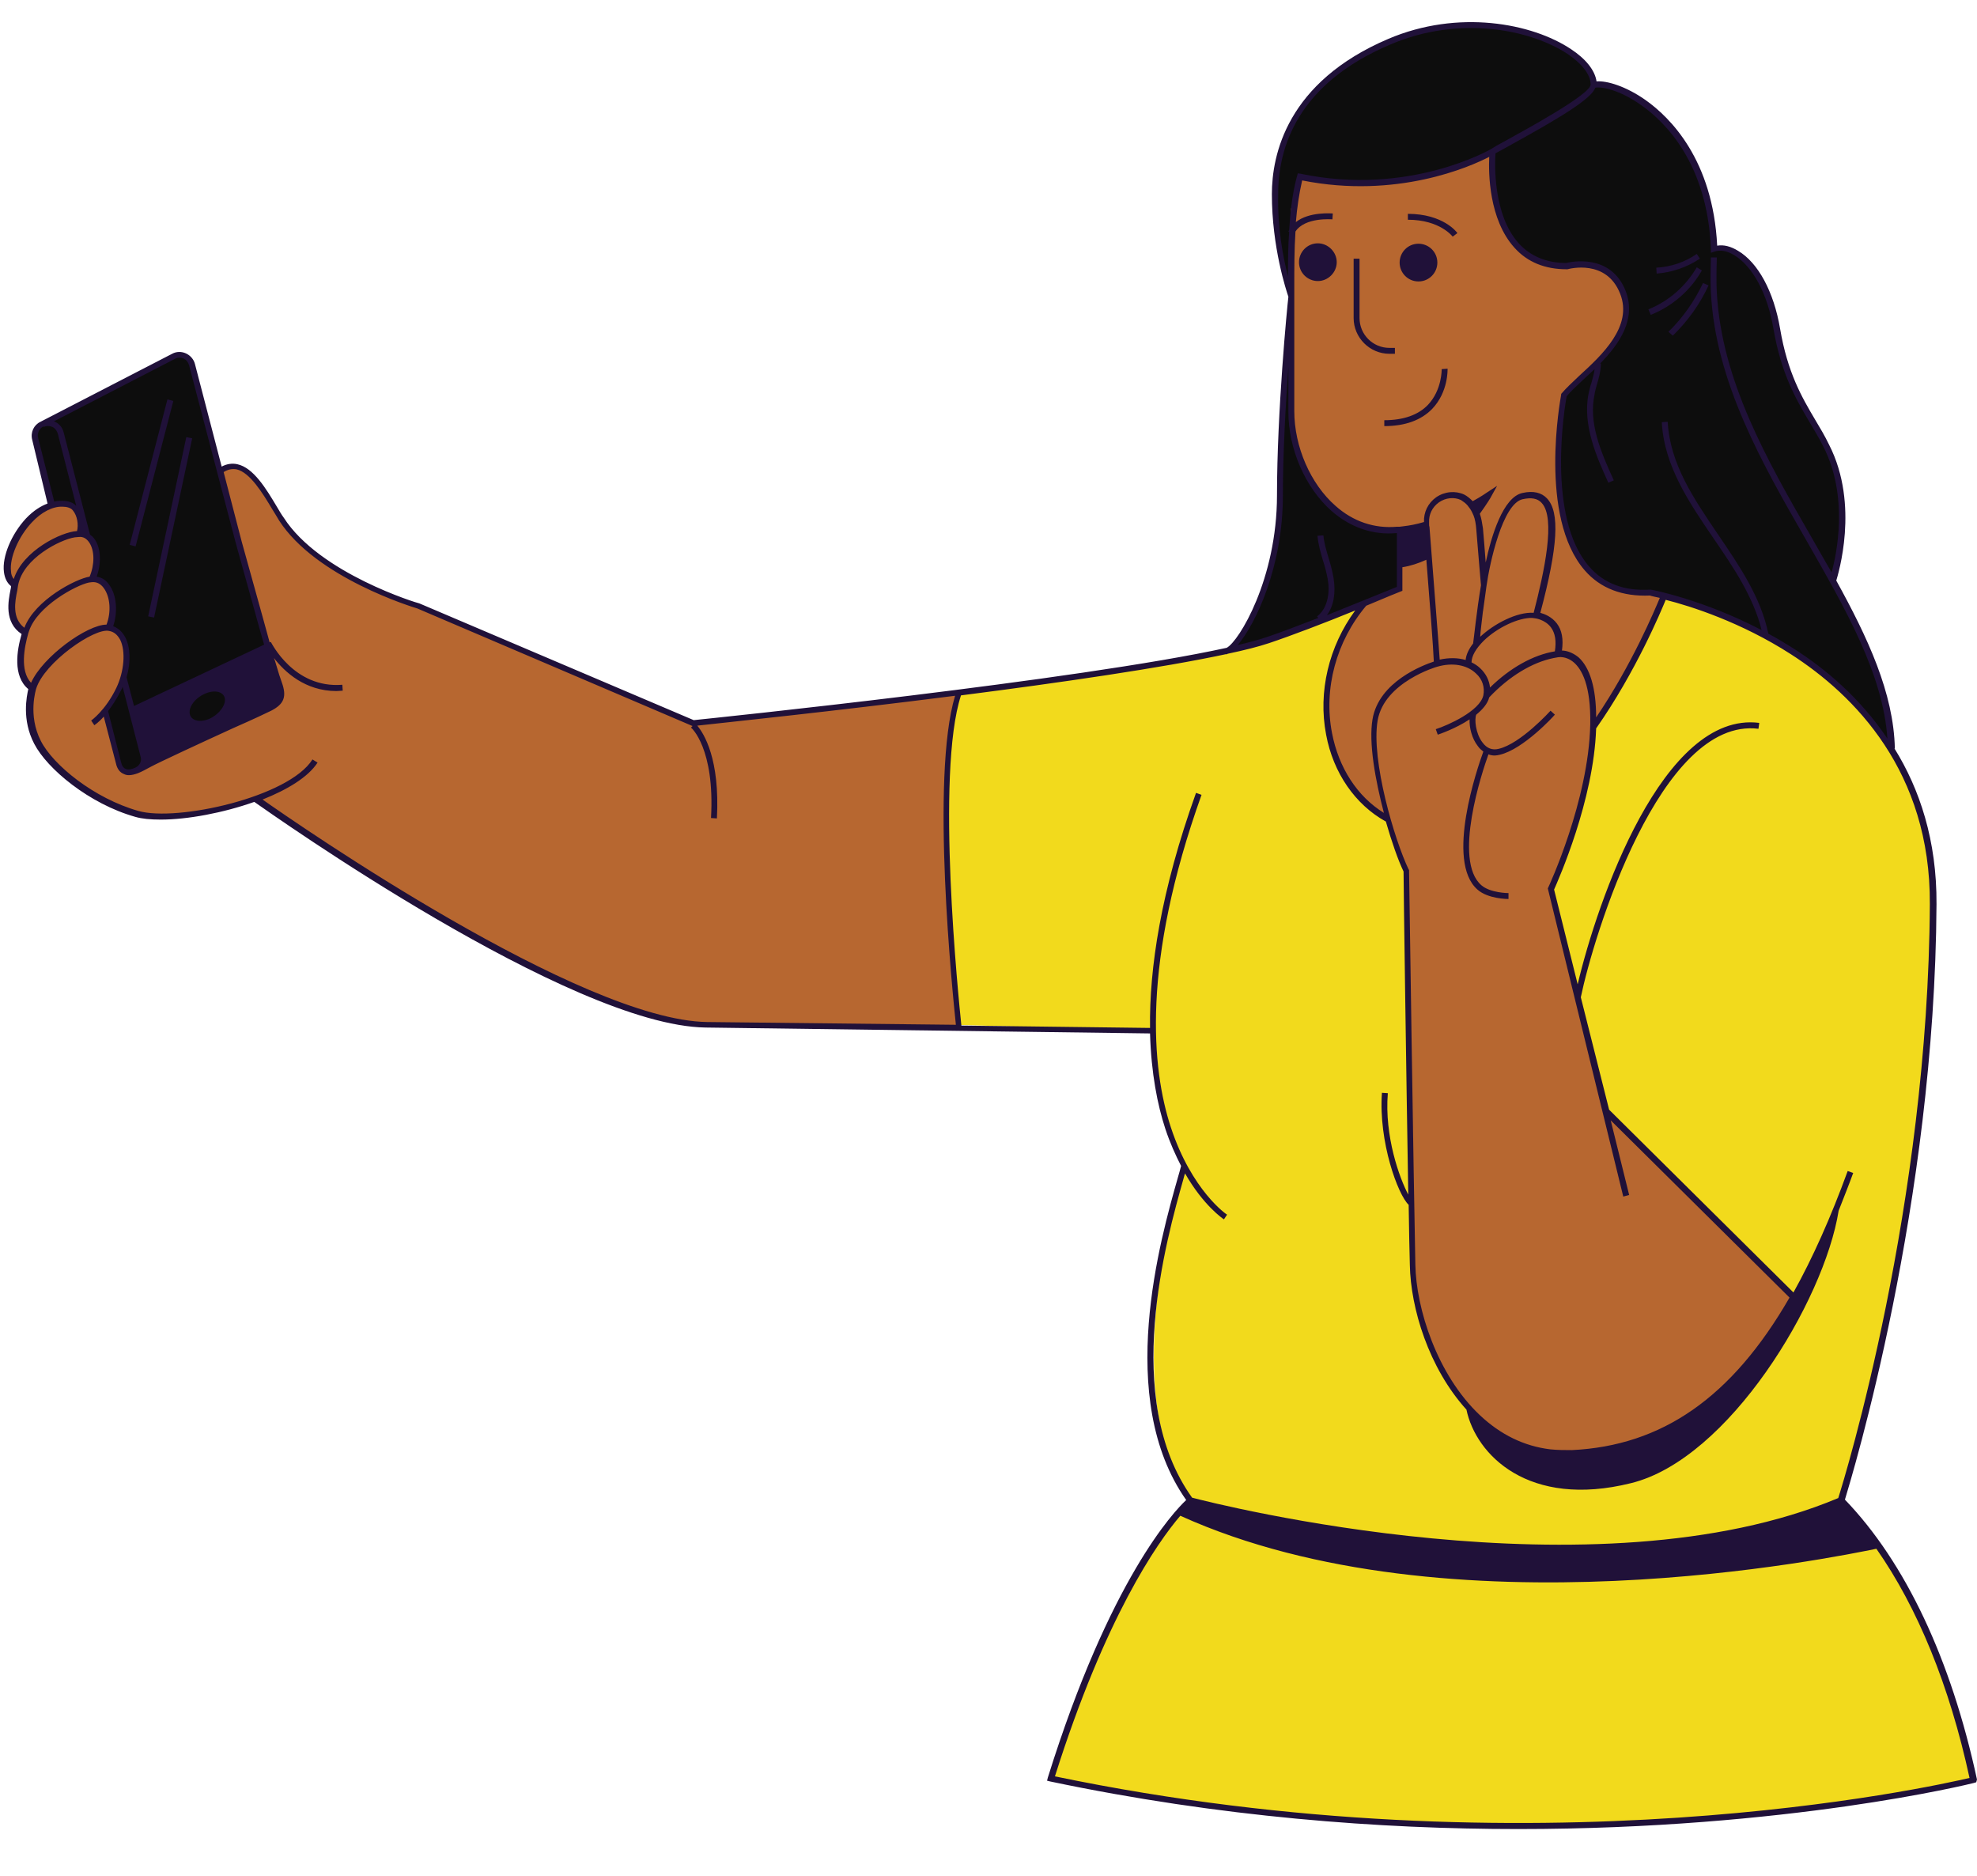 <?xml version="1.0" encoding="UTF-8"?><svg xmlns="http://www.w3.org/2000/svg" xmlns:xlink="http://www.w3.org/1999/xlink" contentScriptType="text/ecmascript" fill="#000000" width="503" zoomAndPan="magnify" contentStyleType="text/css" viewBox="-1.2 -5.7 503.0 477.2" height="477.2" preserveAspectRatio="xMidYMid meet" version="1"><g id="change1_1"><path fill="#0d0d0d" d="M478.6,195.9l-167.9-36c3.2-0.7,13.7-17.3,13.7-39.6c0-22.4,2.9-50.5,2.9-50.5s-4.3-11.4-4.3-26 c0-10.4,4-28.1,29.1-38.8c25.1-10.7,52,1.4,52,11c5.1-1.6,29.4,8.6,30.7,42.1l0,0c0,0,5.1-1.9,8.7,3.3c3.6,5.1,5.3,7.1,7.1,15.4 c1.8,8.3,3.4,14.5,6.9,20.6c3.5,6.1,8.4,12.1,9.5,21.3c0.8,6.4,1,17.7-1.9,23.2C475.3,160.1,483.3,177.8,478.6,195.9z"/></g><g id="change2_1"><path fill="#f2da1c" d="M490.5,224.3c-1,80.3-23.4,151.7-23.4,151.7c-71.7,41.5-165.4,0-165.4,0c-20.1-28.4-1.5-85.2-1.5-85.2 s-9.8-16.7-8-34.3l-77.9-2.3l-4.3-71.5c0,0,13.2-9.3,32.8-12.2c17-2.6,42.8-5.9,69-10.8c13.5-2.5,26-9,38.4-13.2 c0,0,28.9,31,59.3-2.7c2.6,1,5.6,1.5,9.2,1.3C418.7,145.1,491.3,158.3,490.5,224.3z"/></g><g id="change3_1"><path fill="#f2da1c" d="M266.3,446.7c17.2-54.7,35.4-70.8,35.4-70.8c105.9,39.5,165.4,0,165.4,0c15.7,16.1,27.2,40.8,33.6,71.2 C467,455.6,363.8,469.1,266.3,446.7z"/></g><g id="change4_1"><path fill="#b76730" d="M78.7,187.8c-6.1,9.6-34.8,16.4-45.2,13.4c-11.4-3.2-22-11.9-25.3-18.2C4.7,176.2,7,169.2,7,169.2 c-4-2.9-3.1-9.4-1.6-14c-5.3-3-3.1-9.5-2.7-12.2c-3.9-2.6-1.3-11.1,3.6-16.3s10-4.8,11.5-3.1c0.4,0.4,0.7,1,0.9,1.5l11.4,8.8 l11.7,12.6c-4-7.1,6.5-28.8,12.9-32.5c4.6-2.6,8.2-0.5,14.2,9.9c9,15.8,36.3,24.5,36.3,24.5l69.9,29.7c0,0,49.6-5.6,67.6-7.8 c0,0-3.2,9.9-3.1,24.3c0,14.5,1,42,3.1,61l-64.3-0.9C143.6,254.4,64,197.6,64,197.6 M327.3,47.4c0,9.1,0,16.2,0,22.3 c0,11.7,0,19.4,0,29.3c0,15,11.1,32.1,27.6,30v15c0,0-4.2,1.5-8.9,3.8c-15.3,18-11.5,45.3,6.2,54.8l0,0c1.5,5.4,3.3,10.2,4.6,13.1 c0,0,0.5,32.4,0.9,61.1c0,0,1,2.1,0.4,23.5c-0.7,21.3,2.9,38.3,15.2,52.9s32.2,12.6,51.5,3.7c19.3-9,30.6-32.9,30.6-32.9l-47.9-46.2 c0,0-2.6-11.3-2.7-11.9l-11.4-45.5c0,0,10.1-21.5,10.7-41.1l0,0c11.2-16,17.9-33.2,17.9-33.2c-2.2-0.6-3.4-1-3.4-1 c-32,1.7-21.9-50.3-21.9-50.3c4.5-5.6,19.5-14.8,15-26.2c-3.8-9.6-14.3-6.6-14.3-6.6c-8.5,1.9-20.3-6.6-18.9-29.1 c0,0-20.2,13.2-49,6.4L327.3,47.4z"/></g><g id="change1_2"><path fill="#0d0d0d" d="M68.5,173.8l-34.9,16.8c-1.9,0.9-4.1-0.1-4.7-2.2l-3.4-13.3c1.1-1.3,2.3-3.1,3.5-5.5 c3-6.1,2.8-14.6-2.5-15.6c2.4-5.2,0.5-12.8-4.3-12.3c2.5-5.5,0.9-11.8-3.3-11.5c0.6-1.8,0.4-4.8-1.1-6.5c-0.9-1-3.1-1.6-5.7-0.8 L7.7,106c-0.4-1.5,0.3-3.1,1.7-3.8l33.5-17.3c1.9-1,4.2,0,4.7,2.1l11.9,45.3c1.6,7.4,4.7,16.9,4.7,16.9l6.1,20.7 C70.7,171.5,69.9,173.1,68.5,173.8z"/></g><g id="change5_1"><path fill="#201139" d="M418.8,74.4l-0.6-1.4c5.2-2.1,9.5-5.9,12.3-10.7l1.3,0.8C428.9,68.2,424.3,72.2,418.8,74.4z M424.4,79.7 c3.8-3.7,6.9-8,9.1-12.8l-1.4-0.6c-2.2,4.6-5.1,8.8-8.8,12.4L424.4,79.7z M501.6,447.7l-0.7,0.2c-0.7,0.2-47.3,11.7-115.8,11.7 c-35,0-75.8-3-119.1-12.1l-0.8-0.2l0.2-0.8c15.8-50.6,32.1-67.7,35.2-70.6c-18.2-25.8-6.5-66.6-2.1-82.1c0.3-1.1,0.6-2,0.8-2.9 c-1.4-2.7-2.8-5.8-4-9.4c-2-6.1-3.6-14.1-3.9-24.3l-113.1-1.5c-34.4-0.5-110.2-54.2-114.8-57.4c-7.9,2.8-17,4.5-23.8,4.5 c-2.6,0-4.8-0.2-6.5-0.7c-11.7-3.3-22.4-12.2-25.7-18.6c-3.2-6.1-1.9-12.1-1.5-13.9c-4-3.3-2.9-9.9-1.7-14c-4.5-3-3.4-8.4-2.8-11.4 c0.1-0.3,0.1-0.5,0.1-0.8c-1-0.8-1.6-2-1.8-3.6c-0.5-3.9,1.9-9.6,5.6-13.6c2-2.1,3.9-3.2,5.5-3.8L7,106.2c-0.5-1.9,0.4-3.8,2.1-4.6 l33.5-17.3c1.1-0.6,2.4-0.6,3.5-0.1c1.1,0.5,2,1.5,2.3,2.7l6.8,26.1c1.3-0.7,2.7-0.9,4-0.6c4.1,0.9,7.3,6.2,10.1,10.9 c0.6,1,1.1,1.9,1.7,2.7c9.1,14.2,34.2,21.8,34.5,21.8l69.8,29.7c4.9-0.5,97.7-10.1,135.6-18.4c3.1-1.6,12.8-17.5,12.8-38.8 c0-21.2,2.6-48.1,2.9-50.5c-0.5-1.5-4.2-12.5-4.2-26.1c0-10,3.8-28.5,29.6-39.5c17.8-7.6,36.6-4,46.5,2.6c3.8,2.5,6.1,5.4,6.5,8.2 c2.6-0.2,7.4,1.2,12.4,4.7c6.4,4.5,17.2,15.3,18.3,37.1c1.7-0.3,3.5,0.2,5.3,1.3c5.1,3,9.1,10.4,10.7,19.8c1.9,11.2,5.5,17.4,9,23.3 c1.2,2,2.4,4,3.5,6.3c7.8,15.3,2.2,33.1,1.8,34.5c8,14.5,14.6,28.6,14.9,42.7l-0.1,0c6.4,10.3,10.8,23.4,10.7,39.6 c-0.4,76.4-21.5,145.5-23.3,151.5c15.4,16,27,40.6,33.6,71.2L501.6,447.7z M382.4,31.6c-1.3,0.7-2.4,1.3-3.1,1.7 c-0.2,2.4-0.7,15.6,5.9,22.9c3,3.3,7.1,5,12.1,5c1.2-0.3,11.3-2.5,15.1,7.1c2.8,7.2-1.6,13.5-6.5,18.5l0.2,0c0,1.8-0.5,3.6-1,5.3 c-0.2,0.8-0.5,1.7-0.6,2.5c-1.5,7.1,1.3,14.1,4.9,21.9l-1.4,0.6c-2.8-6.2-6.7-14.6-5-22.8c0.2-0.9,0.4-1.8,0.7-2.6 c0.3-1.2,0.7-2.4,0.8-3.5c-1,0.9-2,1.9-2.9,2.7c-1.7,1.6-3.2,3-4.2,4.2c-0.5,2.6-5.2,30.8,5.7,43.3c3.7,4.3,8.9,6.3,15.5,5.9l0.1,0 l0.1,0c0.2,0,13.3,2.5,28.2,10.3c-2.1-8.5-7.2-16-12.2-23.3c-6.2-9.1-12.6-18.4-13.2-29.6l1.5-0.1c0.6,10.8,6.6,19.5,12.9,28.8 c5.3,7.8,10.8,15.8,12.7,25.1c2.1,1.1,4.2,2.4,6.3,3.7c8.2,5.2,17.1,12.7,24,23c-1.1-16.4-10.6-32.9-20.6-50.4 c-11.4-19.8-23.1-40.3-24.3-63c-0.2-3.5,0-8.8,0-9l1.5,0c0,0.1-0.2,5.5,0,8.9c1.2,22.4,12.8,42.7,24.1,62.3c1.7,3,3.4,6,5.1,8.9 c1.3-4.6,4.4-19.3-2.1-32c-1.1-2.2-2.3-4.2-3.5-6.2c-3.6-6.1-7.2-12.3-9.2-23.8c-1.5-8.9-5.3-15.9-10-18.7c-1.8-1.1-3.5-1.4-5-0.9 l-0.9,0.3l0-1C433.2,36,422.6,25.4,416.3,21c-5.1-3.6-9.6-4.7-11.6-4.4C403.7,19.5,395.3,24.5,382.4,31.6z M392.6,220.3l0.1-0.2 c0.1-0.2,10.3-22.1,10.7-41.5c0.2-10-2.2-14.1-4.2-15.8c-2-1.7-3.9-1.3-4-1.3l-1.1,0.2l0,0c-5.5,1.1-11.4,4.7-16.4,10 c-0.4,1.6-1.7,3.1-3.3,4.4c-0.5,1.1-0.2,4.8,1.6,7.1c1.1,1.5,2.5,2,4.1,1.6c5.6-1.3,13.1-9.6,13.2-9.7l1.1,1c-0.3,0.4-8,8.8-14,10.2 c-0.4,0.1-0.9,0.2-1.3,0.2c-0.6,0-1.1-0.1-1.6-0.3c-1.6,4.4-9.1,27-1.8,33.3c2.3,2,6.9,2,6.9,2v1.5c-0.2,0-5.2,0-7.9-2.4 c-8.2-7.2,0-31,1.5-35.1c-0.5-0.4-1-0.8-1.4-1.4c-1.5-1.9-2.2-4.7-2.1-6.8c-3.6,2.4-7.8,3.8-8.1,3.9l-0.5-1.4 c3.1-1,11.2-4.6,12.1-8.6c0.4-2-0.2-4.1-1.9-5.6c-2.3-2.2-6-2.8-9.8-1.7v0l0,0c-0.1,0-13.5,3.9-15.2,13.7 c-1.7,10.1,4.3,30.4,7.9,37.9l0.1,0.1l0,0.2c0,0.8,1.2,81.3,1.6,100.2c0.2,11.2,5.5,28,16.4,38.3c5.3,5,11.3,7.9,17.9,8.7 c1.9,0.2,3.7,0.2,5.5,0.2c22.9-1.1,40.7-13.3,55.4-38.8l-45.5-45.1l4.7,19l-1.5,0.4L392.6,220.3z M391,122.2c-1-1.1-2.6-1.4-4.8-0.9 c-5.1,1.1-8.4,16.3-9.2,22.1l-0.9,6.5l0-0.1c-0.3,2.6-0.6,4.9-0.7,6.5c3.5-3.3,9.4-6.4,13.6-6.1C391.7,139.8,394.7,126,391,122.2z M388.6,151.5c-3.4-0.1-8.8,2.4-12.3,5.8c-2,2-3.1,3.9-3.1,5.5c0.8,0.4,1.6,0.9,2.2,1.5c1.5,1.4,2.3,3.1,2.5,4.9 c5.1-5,11-8.3,16.5-9.2c0.4-2.6,0.1-4.6-1-6.1c-1.5-2-4-2.3-4-2.3L388.6,151.5z M375.6,143.2c-0.1-0.9-0.8-9.5-1.2-14.3 c-0.1-1.3-0.3-2.5-0.7-3.5l-0.1-0.2c-0.3-0.7-0.6-1.3-1.1-1.9l-0.3-0.4c-0.5-0.6-1.1-1-1.7-1.4c-1.7-0.8-3.9-0.6-5.6,0.6 c-1.7,1.2-2.6,3.1-2.5,5.1l0,0.4c0,0.3,0,0.5,0.1,0.8c0.6,8.1,2.3,29.1,2.6,33.7c2.3-0.5,4.6-0.5,6.6,0.1c0.1-1.3,0.8-2.8,1.9-4.2 C373.8,156.7,374.5,149.7,375.6,143.2z M361.7,136.7c-2,0.9-4.1,1.6-6.1,1.9v6l-0.5,0.2c-0.1,0-3.7,1.5-8.7,3.6l0,0 c-7.6,9-10.9,21.1-8.7,32.4c1.7,8.8,6.4,16.1,13.2,20.3c-2.2-8.4-3.9-17.8-2.9-23.8c1.6-9.6,12.9-13.8,15.6-14.7 C363.5,159.6,362.5,146.5,361.7,136.7z M404.9,176.8c9.1-13.4,14.9-27.3,16.2-30.4c-1.4-0.3-2.3-0.5-2.5-0.6 c-7,0.3-12.6-1.8-16.6-6.4c-11.8-13.6-6.2-43.5-6-44.7l0-0.2l0.1-0.1c1.1-1.3,2.7-2.8,4.5-4.5c5.8-5.3,13.7-12.6,10.4-20.9 c-3.5-8.9-13-6.3-13.4-6.2l-0.2,0c-5.5,0-10-1.8-13.3-5.5c-6.5-7.2-6.6-19-6.4-23.1c-4.8,2.5-23.5,10.8-47.6,6 c-0.8,3.5-1.3,7-1.6,10.6c3.4-2.7,9.1-2.2,9.4-2.2l-0.1,1.5c-0.1,0-7-0.6-9.4,3.1c-0.3,4.6-0.3,9.3-0.3,14l0,2.3l0,0l0,0.2l0,29.2 c0,9,4.1,18.5,10.5,24.1c4.5,4,9.9,5.8,15.6,5.3v0l0.7,0l0.8-0.1v0c1.7-0.2,3.4-0.5,5.4-1.1c-0.1-2.5,1-4.8,3.1-6.3 c2.2-1.5,4.9-1.7,7.1-0.7c0.8,0.4,1.5,1,2.2,1.7c2.2-1.2,3.6-2.2,3.6-2.2l2.6-1.7l-1.5,2.7c0,0.1-1.1,1.9-2.9,4.4 c0.4,1.1,0.6,2.4,0.8,3.7c0.2,2.4,0.5,5.8,0.7,8.7c1.4-6.6,4.4-16.7,9.4-17.7c2.7-0.6,4.8-0.1,6.2,1.4c3.3,3.5,2.8,12.2-1.7,29.1 c1.1,0.3,2.9,1,4.2,2.7c1.3,1.7,1.7,4,1.3,6.9c1,0,2.6,0.4,4.2,1.7C403.3,164.1,404.9,169.3,404.9,176.8z M326.5,64.6 c0-3.8,0-7.6,0.3-11.3l-0.2-0.1c0.1-0.1,0.1-0.2,0.2-0.4c0.3-4.7,0.8-9.3,2-13.7l0.2-0.7l0.7,0.1c27.7,5.8,48.3-6.2,48.5-6.3 l1.3-0.8l0,0c0.6-0.3,1.4-0.8,2.2-1.2c5.4-3,21.8-11.9,21.8-14.4v0c0-2.5-2.2-5.3-5.9-7.8c-9.6-6.3-27.7-9.8-45-2.4 c-23.7,10-28.6,26.2-28.6,38.1C323.8,52.4,325.3,60,326.5,64.6z M313.7,158.4c3-0.7,5.6-1.4,7.6-2.1c3.3-1.1,8-2.9,12.9-4.8 l-0.3-0.4c2.8-2.1,3.3-6.3,2.7-9.5c-0.3-1.6-0.7-3.2-1.2-4.7c-0.6-2-1.2-4.1-1.4-6.3l1.5-0.1c0.2,2,0.8,4,1.4,6 c0.5,1.6,0.9,3.2,1.2,4.9c0.6,3.8,0,7.1-1.7,9.4c8-3.2,15.8-6.4,17.8-7.2v-4.8v-8.9c-6,0.6-11.8-1.4-16.6-5.6 c-6.7-5.9-11-15.8-11-25.2l0-11.5c-0.7,9.7-1.4,21.9-1.4,32.7C325.2,138.5,318.3,153,313.7,158.4z M12.5,101.5 c0.1,0,0.2,0.1,0.3,0.1c1.1,0.5,1.9,1.5,2.2,2.7l6.7,26c0.4,0.3,0.9,0.7,1.2,1.2c1.6,2.3,1.7,6.1,0.5,9.5c1.3,0.2,2.4,0.9,3.2,2.1 c1.9,2.6,2.2,6.9,1,10.5c1.3,0.5,2.4,1.5,3.1,2.9c1.3,2.5,1.4,6.4,0.3,10.1l1.9,7.3L66,158.3c-1.3-4.4-2.4-8.6-2.5-8.9l-4.7-16.9 L46.9,87.2c-0.2-0.7-0.7-1.4-1.4-1.7c-0.7-0.3-1.5-0.3-2.2,0.1L12.5,101.5z M56,171.9c-0.4-1.7-2.7-2.2-5.1-1.1 c-2.5,1.1-4.2,3.4-3.8,5.2c0.4,1.7,2.7,2.2,5.1,1.1C54.7,175.9,56.3,173.6,56,171.9z M34.6,186.9L30,169c-0.1,0.3-0.2,0.6-0.4,0.9 c-1.1,2.2-2.3,4-3.3,5.3l3.3,13c0.2,0.9,0.6,1.5,1.2,1.7c0.6,0.3,1.5,0.1,2.4-0.3C34.3,189.1,34.9,188,34.6,186.9z M19.8,129.4 C19.8,129.5,19.8,129.5,19.8,129.4C19.9,129.5,19.9,129.5,19.8,129.4L19.8,129.4z M12.6,121.9c0.8-0.2,1.5-0.2,2.1-0.2 c1.5,0,2.8,0.5,3.5,1.3l-4.7-18.4c-0.2-0.7-0.7-1.4-1.4-1.7c-0.7-0.3-1.5-0.3-2.2,0l0-0.1l-0.1,0c-1.1,0.6-1.6,1.8-1.3,2.9 L12.6,121.9z M2.3,141.6c2.3-7.2,12.1-12,16.1-12.2c0.4-1.6,0.1-3.9-1.1-5.3c-0.5-0.6-1.5-0.9-2.6-0.9c-2.5-0.1-5.4,1.4-7.8,4 c-3.4,3.6-5.7,9-5.3,12.4C1.6,140.4,1.9,141.1,2.3,141.6z M5,154c2.7-7.1,13.2-12.5,16.6-13c1.3-3.1,1.3-6.6-0.1-8.7 c-0.7-1-1.5-1.5-2.6-1.4l-1.1,0.1l0,0c-3.7,0.6-13.1,5.3-14.4,12.2l0,0c-0.1,0.4-0.1,0.8-0.2,1.3C2.6,147.3,1.8,151.6,5,154z M6.7,168c3-6.7,14.3-14.8,19.2-14.8c1.2-3.1,1-7-0.7-9.3c-0.8-1.1-1.8-1.6-3-1.5l-0.8,0.1c-3.3,0.7-13.1,6-15.2,12.3l0,0l-0.2,0.6 C5,158.9,3.8,164.9,6.7,168z M242,255c-0.8-7.8-6.5-62.9-0.2-83.7c-31.3,4-60.3,7-65.6,7.6c1.7,2,5.8,8.5,5,23.6l-1.5-0.1 c1-17.7-5-23-5.1-23l0.4-0.4L105,149.1c-1-0.3-25.8-7.8-35.2-22.4c-0.5-0.9-1.1-1.8-1.7-2.8c-2.5-4.2-5.7-9.4-9.1-10.2 c-1.1-0.2-2.2,0-3.3,0.7l4.6,17.7l4.7,16.9c0,0.1,1.2,4.2,2.4,8.7l0.3-0.1c0.1,0.1,5.8,11.9,18.2,10.9l0.1,1.5c-0.5,0-1,0.1-1.6,0.1 c-8,0-13.2-4.9-15.9-8.4c0.1,0.2,0.1,0.4,0.2,0.5c0.1,0.3,0.2,0.7,0.3,1c0.6,2.1,1.2,3.9,1.5,4.7c1.3,3.6,0.6,5.5-2.7,7.2 c-1,0.5-4.8,2.3-9.6,4.4c-8.1,3.7-19.1,8.8-21.1,9.9c-1.1,0.6-2.2,1.2-3.2,1.6c0,0,0,0,0,0l0,0c-0.8,0.3-1.6,0.5-2.3,0.5 c-0.5,0-0.9-0.1-1.3-0.3c-1-0.4-1.7-1.3-2-2.7l-3.1-11.9c-1.3,1.5-2.3,2.1-2.4,2.2l-0.8-1.2c0,0,3.6-2.5,6.4-8.3 c2-4.2,2.4-9.3,1-12.2c-0.7-1.3-1.6-2.1-2.9-2.3l0,0c-3.7-0.8-16.4,8-18.5,14.7h0l0,0c0,0.1-2.2,6.7,1.2,13.3 c3.1,6.1,13.5,14.6,24.8,17.8c9.8,2.8,38.3-3.5,44.3-13.1l1.3,0.8c-2.4,3.7-7.7,6.9-14,9.4c9.1,6.4,80.9,56.1,113.1,56.6L242,255z M302.1,375.3c5.7,1.5,102.5,26.1,164.4,0.1c1.7-5.3,22.9-74.5,23.3-151.1c0.2-33.7-19.2-53.2-35.4-63.6 c-12.6-8.1-25.4-12.2-31.8-13.8c-1.2,2.9-7.6,18.3-17.7,32.7c-0.6,18.3-9.6,38.5-10.7,41l6,24.1c5-21.2,21.7-69.6,46.2-66.5 l-0.2,1.5c-25-3.1-42,52.8-45.2,68.3l7.2,28.6l46.9,46.5c4.9-8.8,9.5-19.1,13.8-30.9l1.4,0.5c-1.2,3.3-2.5,6.5-3.7,9.6 c-3.7,23.1-28,63.2-52.8,69.3c-26.1,6.5-39.5-7.2-41.9-18.7c-9.6-10.6-14.2-25.8-14.4-36.8c-0.1-3.4-0.2-8.8-0.3-15.3 c-2.7-2.5-7.7-16-6.8-28.5l1.5,0.1c-0.9,11,3,21.7,5.2,25.8c-0.5-29.5-1.2-78.9-1.2-82.2c-1.4-2.9-3-7.5-4.5-12.7 c-7.8-4.3-13.4-12.4-15.2-22.1c-2.1-10.9,0.7-22.5,7.4-31.6c-7.3,3-16.5,6.5-21.9,8.3c-2.7,0.9-6.2,1.8-10.5,2.7 c-0.2,0.1-0.3,0.1-0.4,0.2l0-0.1c-16.3,3.5-42.5,7.3-67.5,10.5c-6.5,19.9-0.6,77.2,0.1,84l48,0.6c-0.2-15.1,2.7-34.7,11.7-59.8 l1.4,0.5c-15.3,42.8-12.7,69.7-7.8,84.6c5.3,16.1,14.2,22.2,14.3,22.2l-0.8,1.2c-0.3-0.2-5.2-3.5-9.9-11.7c-0.1,0.4-0.3,0.9-0.4,1.4 C295.6,309.5,284,350.1,302.1,375.3z M499.9,446.6c-5.1-23.5-13.2-43.3-23.7-58.3c-9.9,2-108.6,22.6-177.1-8.4 c-5.9,6.9-19.1,25.8-31.9,66.3C389,471.5,490.5,448.8,499.9,446.6z M431.3,60.1l-0.8-1.2c-3,2.1-6.6,3.3-10.3,3.5l0.1,1.5 C424.2,63.6,428,62.3,431.3,60.1z M357,48.7v1.5c8.2,0,11.4,4.3,11.4,4.3l1.2-0.9C369.5,53.4,366,48.7,357,48.7z M38,151.4l9.7-45.6 l-1.5-0.3l-9.7,45.6L38,151.4z M42.9,96.3l-1.5-0.4l-9.6,37l1.5,0.4L42.9,96.3z M353.7,84.3v-1.5h-1.4c-4.2,0-7.6-3.4-7.6-7.6V60.1 h-1.5v15.1c0,5,4.1,9.1,9.1,9.1H353.7z M365.6,88.2c0,0.1,0.1,5.3-3.5,9.1c-2.5,2.6-6.3,3.9-11.1,3.9v1.5c5.3,0,9.4-1.5,12.2-4.4 c4.1-4.3,3.9-10,3.9-10.2L365.6,88.2z M334.1,56.2c-2.7,0-4.8,2.2-4.8,4.8c0,2.7,2.2,4.8,4.8,4.8s4.8-2.2,4.8-4.8 C338.9,58.4,336.7,56.2,334.1,56.2z M359.7,65.9c2.7,0,4.8-2.2,4.8-4.8c0-2.7-2.2-4.8-4.8-4.8c-2.7,0-4.8,2.2-4.8,4.8 C354.9,63.7,357,65.9,359.7,65.9z"/></g></svg>